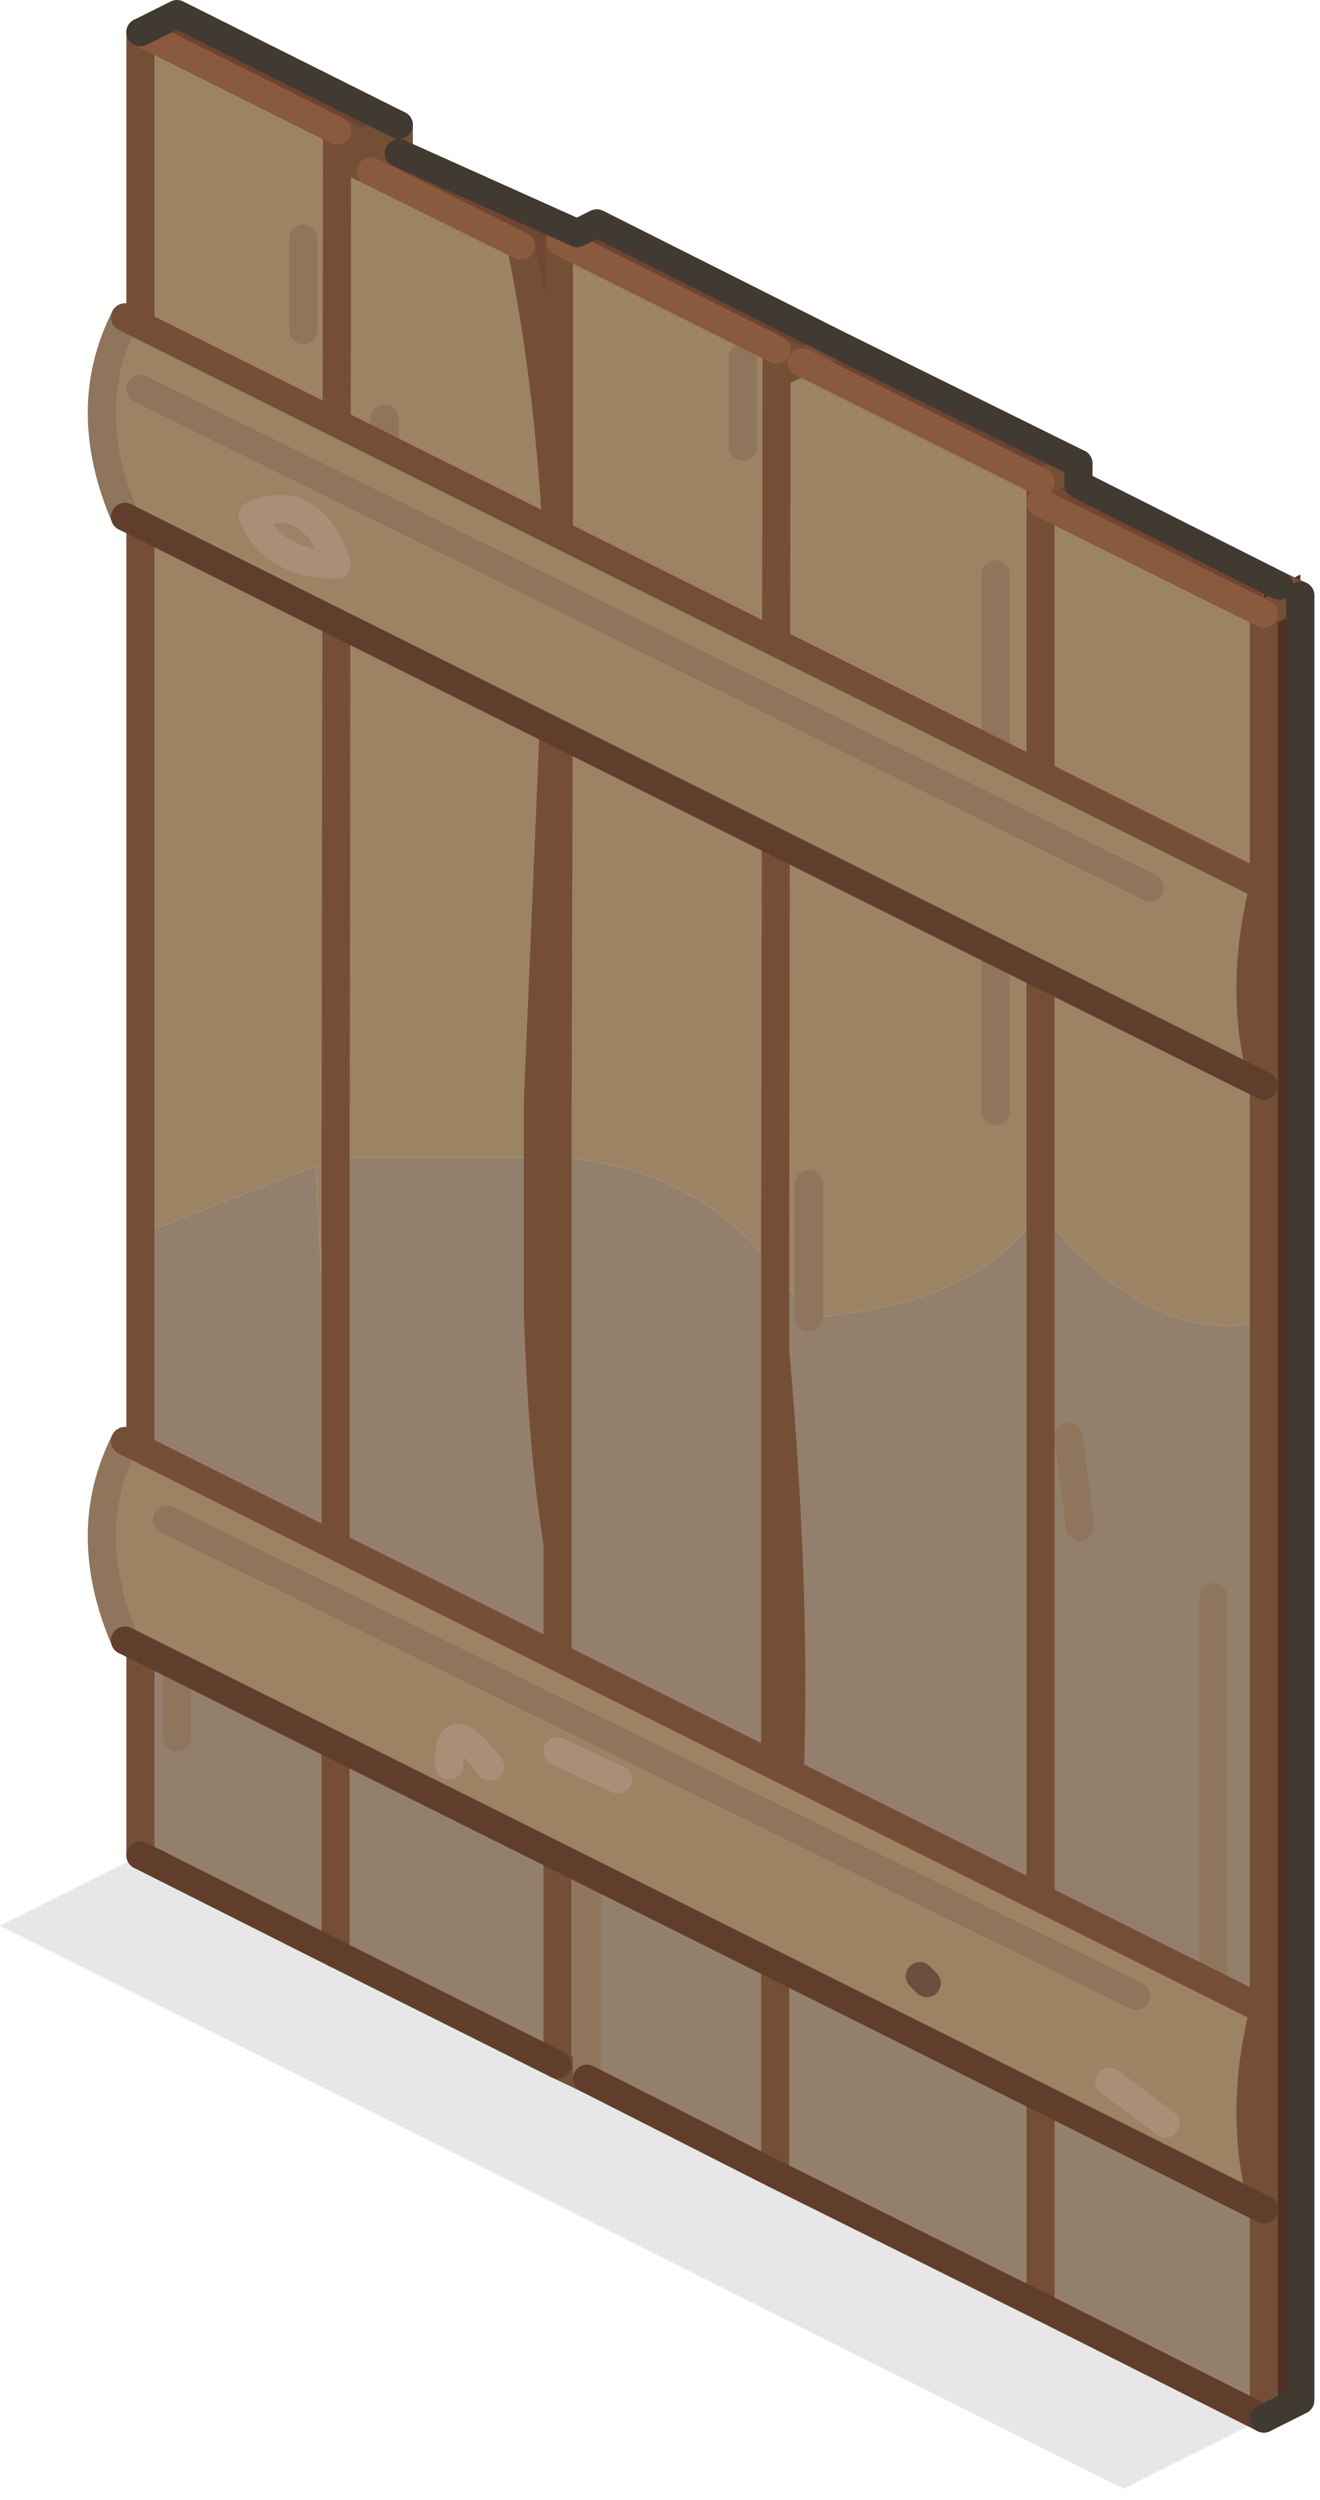 <?xml version="1.0" encoding="utf-8"?>
<svg version="1.1" id="Layer_1"
xmlns="http://www.w3.org/2000/svg"
xmlns:xlink="http://www.w3.org/1999/xlink"
xmlns:author="http://www.sothink.com"
width="47px" height="89px"
xml:space="preserve">
<g id="144" transform="matrix(1, 0, 0, 1, 45, 66.1)">
<path style="fill:#000000;fill-opacity:0.094" d="M-45,2.45L-40 -0.05L0 20L-5 22.5L-45 2.45" />
<path style="fill:#4E3123;fill-opacity:1" d="M0.55,-45.25L1.3 -45.65L1.3 -44.9L1.3 19.35L0 20L0 -19.05L0 -44.25L0 -45L0.55 -45.25" />
<path style="fill:#6A4331;fill-opacity:1" d="M-16.45,-53.2L-17.35 -53.65L-25.05 -57.5L-24.45 -57.8L-23.75 -58.15L-15.2 -53.85L-6.6 -49.6L-6.6 -49.55L-6.6 -48.85L0.55 -45.25L0 -45L-7.9 -48.95L-7.95 -48.95L-16.45 -53.2M-32.1,-61L-33 -61.45L-40 -64.95L-38.7 -65.6L-30.8 -61.65L-32.1 -61" />
<path style="fill:#9C8363;fill-opacity:1" d="M-7.95,-48.95L-7.9 -48.95L-7.95 -48.95L-7.95 -48.2L0 -44.25L0 -19.05Q-4.05 -18.15 -7.95 -22.95Q-10.4 -19.55 -16.2 -19.2L-17.4 -20.95Q-20.35 -24.6 -25.15 -24.9L-25.85 -24.9L-33.05 -24.9L-33.05 -16.3Q-33.6 -19.75 -33.75 -24.6L-40 -22.15L-40 -64.95L-33 -61.45L-32.1 -61L-33 -60.6L-31.8 -60L-26.45 -57.35Q-25.3 -51.75 -25.1 -45.15L-25.1 -57.5L-25.05 -57.5L-17.35 -53.65L-16.45 -53.2L-7.95 -48.95M-17.4,-18.05Q-16.25 -4.9 -17.4 3.35L-17.4 -18.05" />
<path style="fill:#704532;fill-opacity:1" d="M-7.95,-48.95L-7.9 -48.95L0 -45L0 -44.25L-7.95 -48.2L-7.95 -48.95M-25.05,-57.5L-25.1 -57.5L-25.1 -45.15Q-25.3 -51.75 -26.45 -57.35L-31.8 -60L-30.8 -60.65L-24.45 -57.8L-25.05 -57.5" />
<path style="fill:#93806C;fill-opacity:1" d="M-7.95,16L-17.4 11.3L-24.1 7.9L-25.15 7.4L-33.05 3.45L-40 -0.05L-40 -22.15L-33.75 -24.6Q-33.6 -19.75 -33.05 -16.3L-33.05 -24.9L-25.85 -24.9L-25.15 -24.9Q-20.35 -24.6 -17.4 -20.95L-16.2 -19.2Q-10.4 -19.55 -7.95 -22.95Q-4.05 -18.15 0 -19.05L0 20L-7.95 16M-17.4,3.35Q-16.25 -4.9 -17.4 -18.05L-17.4 3.35" />
<path style="fill:none;stroke-width:1;stroke-linecap:round;stroke-linejoin:round;stroke-miterlimit:3;stroke:#754F35;stroke-opacity:1" d="M0.55,-45.25L1.3 -44.9L0 -44.25L0 -19.05L0 20M-6.6,-49.6L-7.9 -48.95L-7.95 -48.95L-7.95 -48.2L-7.95 -22.95M-33,-60.6L-33 -61.45L-32.1 -61L-30.8 -61.65L-30.8 -60.65M-31.8,-60L-30.8 -60.65M-31.8,-60L-33 -60.6L-33.05 -24.9M-25.85,-24.9L-25.85 -26.85L-25.1 -44.55L-25.1 -45.15Q-25.3 -51.75 -26.45 -57.35M-33,-60.6L-32.1 -61M-25.1,-57.5L-25.05 -57.5L-25.1 -57.5L-25.1 -45.15M-24.45,-57.8L-25.05 -57.5M-17.4,-20.95L-17.35 -52.8L-17.35 -53.65L-16.45 -53.2L-15.2 -53.85M-16.45,-53.2L-17.35 -52.8M-7.9,-48.95L-7.95 -48.95M-25.85,-24.9L-25.85 -19.4Q-25.7 -14.6 -25.15 -11.15L-25.15 -24.9L-25.1 -43.25L-25.1 -44.55M-40,-22.15L-40 -0.05M-33.05,3.45L-33.05 -16.3L-33.05 -24.9M-40,-22.15L-40 -64.95M-17.4,-20.95L-17.4 -18.15L-17.4 -18.05Q-16.25 -4.9 -17.4 3.35L-17.4 11.3M-7.95,16L-7.95 -22.95M-24.1,7.9L-25.15 7.4L-25.15 -11.15M-17.4,-18.05L-17.4 3.35" />
<path style="fill:none;stroke-width:1;stroke-linecap:round;stroke-linejoin:round;stroke-miterlimit:3;stroke:#8E755B;stroke-opacity:1" d="M-34.2,-54.35L-34.2 -57.6M-18.55,-53.35L-18.55 -50.2M-9.55,-45.65L-9.55 -26.55M-16.2,-19.2L-16.2 -23.95M-38.7,-8.5L-38.7 -4.25M-6.95,-14.95L-6.55 -11.75M-31.3,-51.2L-31.3 -44.2M-24.1,7.9L-24.1 -5.5M-1.8,5.1L-1.8 -9.25" />
<path style="fill:none;stroke-width:1;stroke-linecap:round;stroke-linejoin:round;stroke-miterlimit:3;stroke:#895A3D;stroke-opacity:1" d="M0,-44.25L-7.95 -48.2M-40,-64.95L-33 -61.45M-26.45,-57.35L-31.8 -60M-25.05,-57.5L-17.35 -53.65M-7.95,-48.95L-16.45 -53.2" />
<path style="fill:none;stroke-width:1;stroke-linecap:round;stroke-linejoin:round;stroke-miterlimit:3;stroke:#613D2C;stroke-opacity:1" d="M-40,-0.05L-33.05 3.45M-17.4,11.3L-7.95 16L0 20M-17.4,11.3L-24.1 7.9M-25.15,7.4L-33.05 3.45" />
<path style="fill:none;stroke-width:1;stroke-linecap:round;stroke-linejoin:round;stroke-miterlimit:3;stroke:#413A30;stroke-opacity:1" d="M0,20L1.3 19.35L1.3 -44.9M-30.8,-61.65L-38.7 -65.6L-40 -64.95M-30.8,-60.65L-24.45 -57.8L-23.75 -58.15L-15.2 -53.85L-6.6 -49.6M-6.6,-49.55L-6.6 -48.85L0.55 -45.25" />
<path style="fill:#9C8363;fill-opacity:1" d="M-40.55,-7.7Q-42.2 -11.55 -40.55 -14.8L0 5.45Q-0.95 9.2 0 12.55L-40.55 -7.7M-40.55,-47.7Q-42.2 -51.55 -40.55 -54.8L0 -34.55Q-0.95 -30.8 0 -27.45L-40.55 -47.7" />
<path style="fill:none;stroke-width:1;stroke-linecap:round;stroke-linejoin:round;stroke-miterlimit:3;stroke:#8E755B;stroke-opacity:1" d="M-40.55,-7.7Q-42.2 -11.55 -40.55 -14.8M-40,-52.25L-4.05 -34.5M-40.55,-47.7Q-42.2 -51.55 -40.55 -54.8M-39.05,-12L-4.55 4.95" />
<path style="fill:none;stroke-width:1;stroke-linecap:round;stroke-linejoin:round;stroke-miterlimit:3;stroke:#754F35;stroke-opacity:1" d="M-40.55,-14.8L0 5.45Q-0.95 9.2 0 12.55M-40.55,-54.8L0 -34.55Q-0.95 -30.8 0 -27.45" />
<path style="fill:none;stroke-width:1;stroke-linecap:round;stroke-linejoin:round;stroke-miterlimit:3;stroke:#613D2C;stroke-opacity:1" d="M0,12.55L-40.55 -7.7M0,-27.45L-40.55 -47.7" />
<path style="fill:none;stroke-width:1;stroke-linecap:round;stroke-linejoin:round;stroke-miterlimit:3;stroke:#6C503E;stroke-opacity:1" d="M-12,4.5L-12.25 4.25" />
<path style="fill:none;stroke-width:1;stroke-linecap:round;stroke-linejoin:round;stroke-miterlimit:3;stroke:#A98F78;stroke-opacity:1" d="M-33,-46Q-33.9 -48.65 -36 -47.75Q-35.3 -46 -33 -46M-29,-3.25Q-29.1 -5.25 -27.55 -3.2M-23,-2.75L-25.15 -3.75M-3.5,9.5L-5.5 8" />
</g>
</svg>
